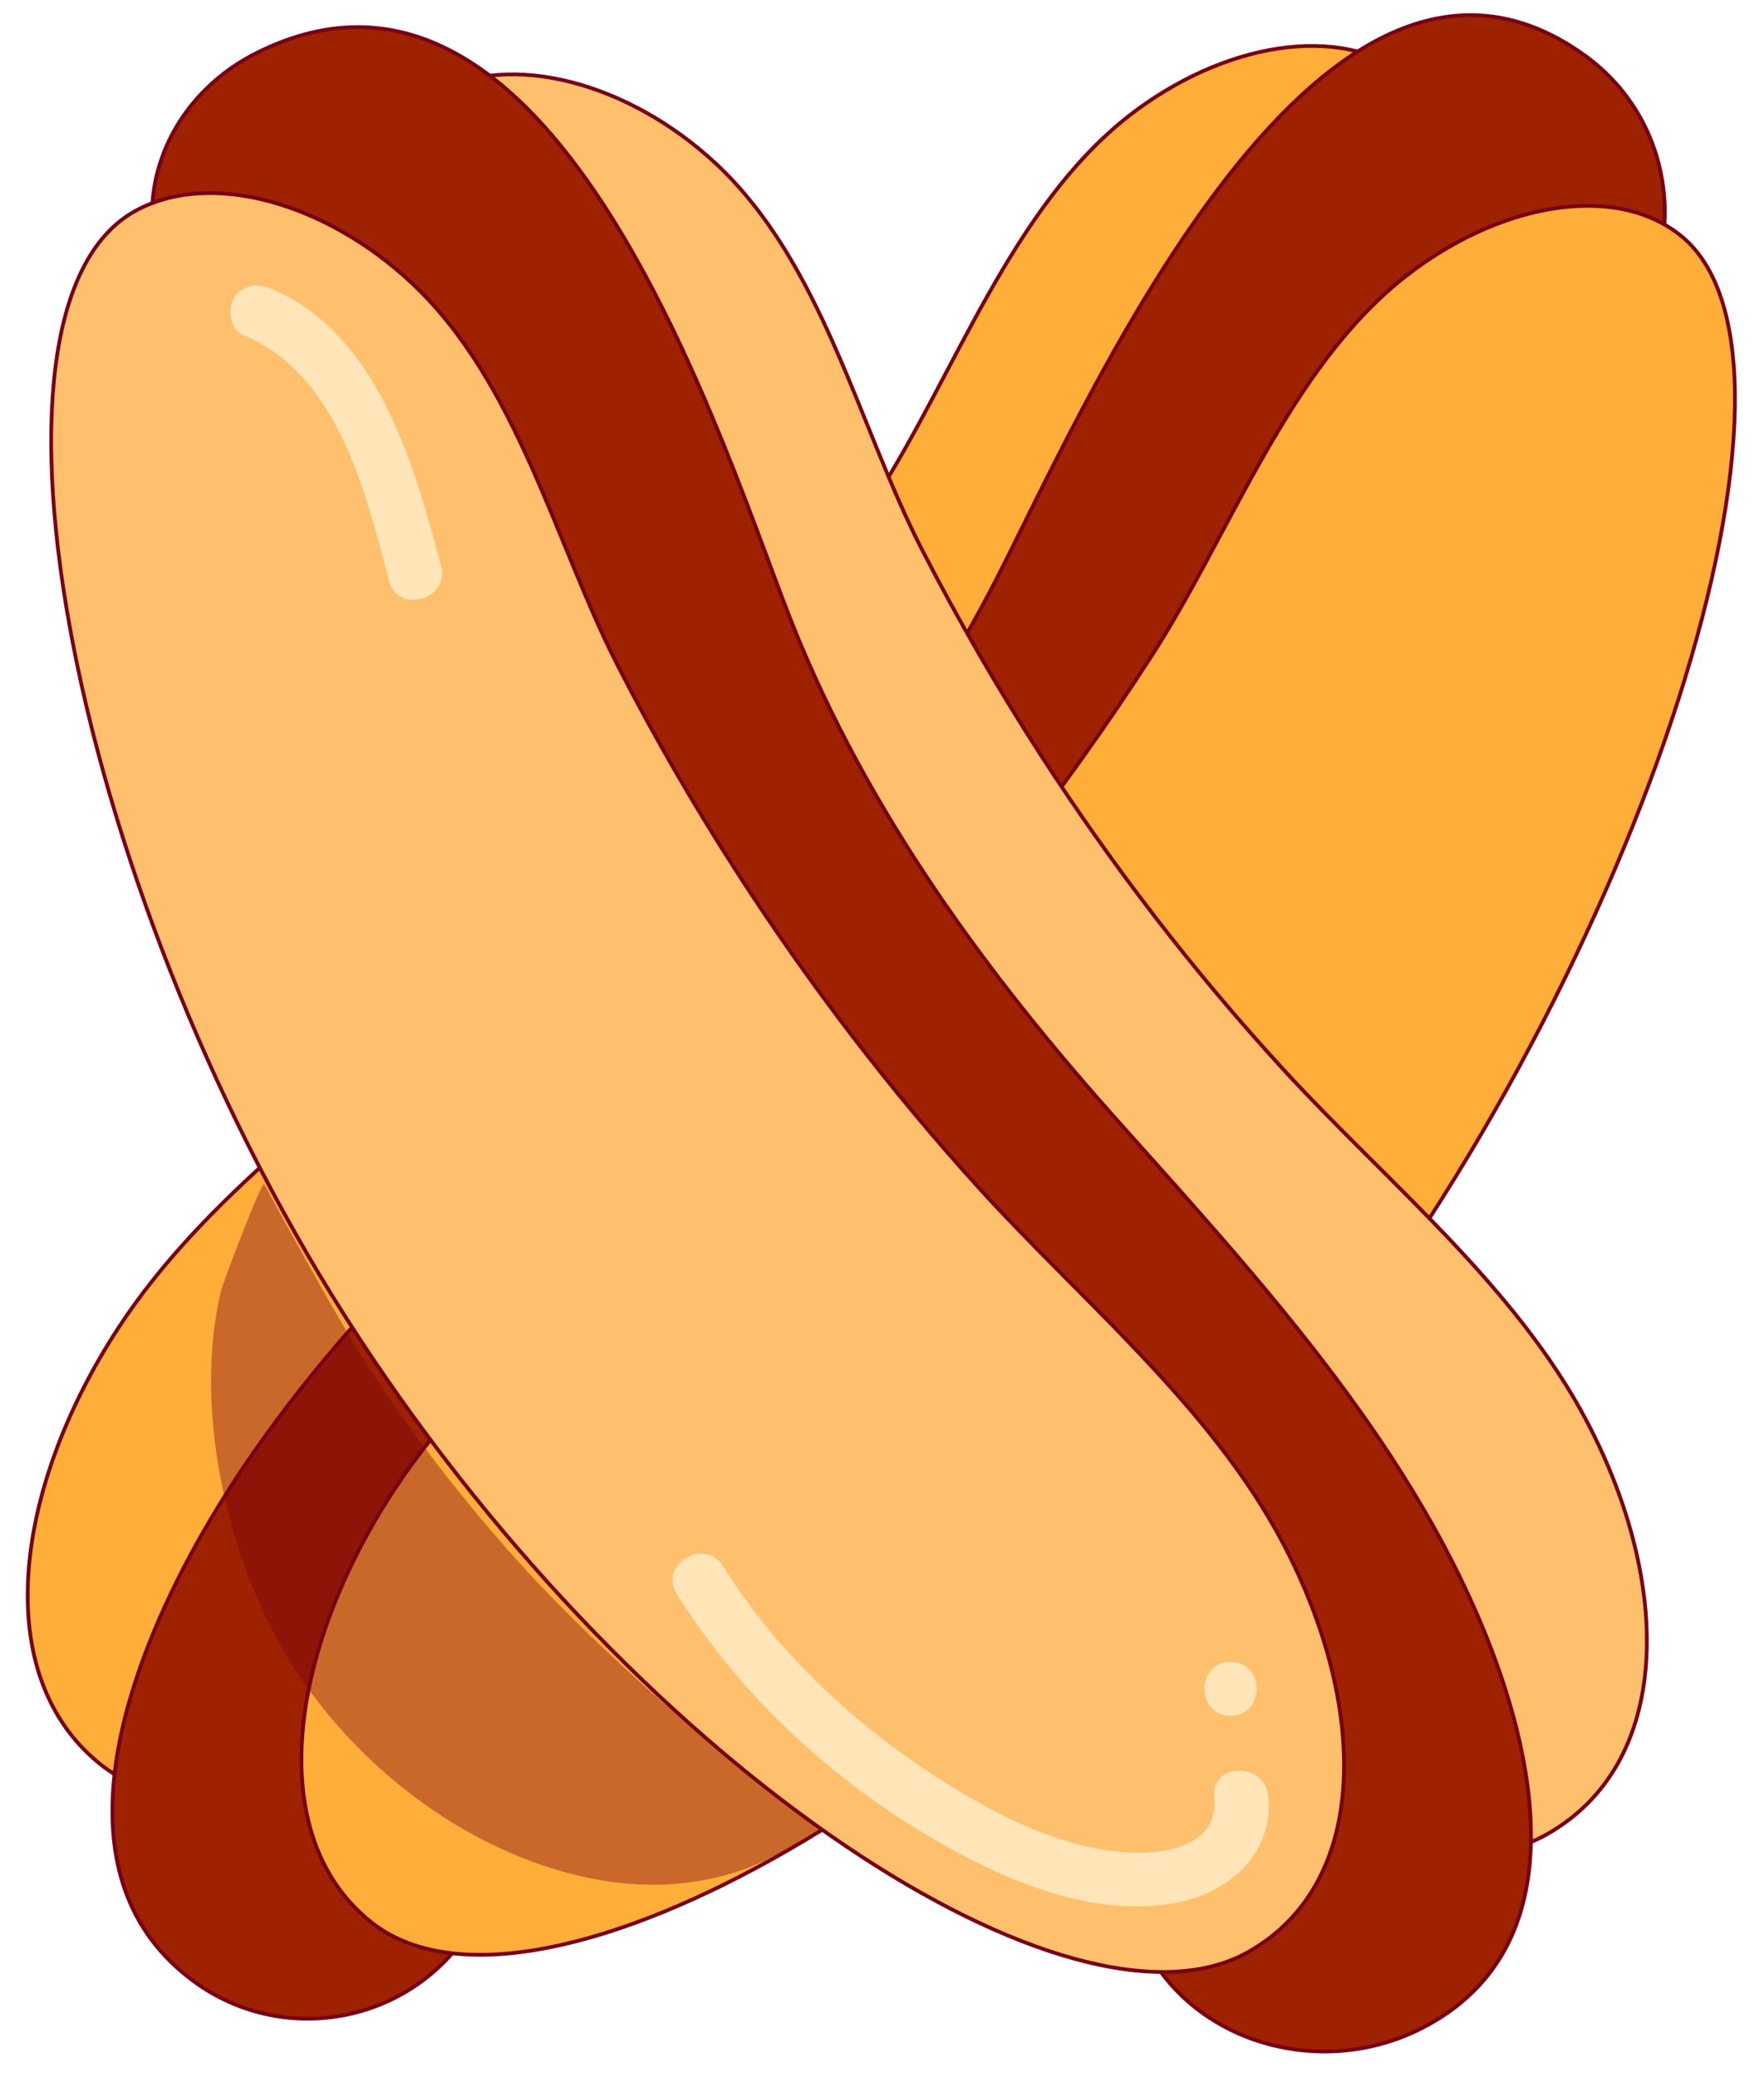 <svg width="468" height="551" viewBox="0 0 468 551" fill="none" xmlns="http://www.w3.org/2000/svg">
<path d="M194.696 184.914C172.524 213.173 148.149 239.752 121.902 263.901C91.657 291.725 54.442 316.806 31.252 352.467C3.658 394.902 -2.876 444.477 26.759 468.074C68.921 501.59 188.917 439.717 277.908 327.65C366.896 215.411 416.086 53.929 373.924 20.413C355.656 5.896 324.343 11.354 299.446 30.786C268.452 55.016 253.47 99.01 232.74 131.309C220.927 149.773 208.246 167.68 194.696 184.914Z" fill="#FFAE39" stroke="#780116" stroke-miterlimit="10"/>
<path d="M51.772 525.813C14.007 498.52 32.728 445.645 50.414 412.654C77.417 362.386 120.107 322.957 161.21 284.356C201.412 246.572 237.209 205.429 262.916 156.385C285.633 113.06 348.861 -37.039 420.51 14.752C443.388 31.25 448.51 63.223 432.024 86.06L123.028 514.293C106.541 537.131 74.651 542.312 51.772 525.813Z" fill="#9E2100" stroke="#780116" stroke-miterlimit="10"/>
<path d="M267.335 227.529C245.164 255.845 220.846 282.423 194.715 306.627C164.585 334.564 127.661 359.868 104.411 395.416C76.701 437.739 69.645 486.922 98.527 509.902C139.586 542.521 258.423 479.809 347.414 367.684C436.404 255.56 486.869 95.086 445.809 62.41C428.063 48.286 397.155 54.08 372.433 73.68C341.671 98.078 326.342 141.849 305.495 174.036C293.624 192.444 280.885 210.294 267.335 227.529Z" fill="#FFAE39" stroke="#780116" stroke-miterlimit="10"/>
<path d="M276.314 200.582C295.233 229.801 316.588 257.603 340.255 283.42C367.479 313.183 402.221 341.044 421.146 377.304C443.736 420.486 443.744 467.888 410.197 486.666C362.426 513.301 247.923 441.115 171.863 325.222C95.801 209.272 67.252 51.52 114.909 24.831C135.536 13.315 166.92 22.054 189.764 43.248C218.247 69.669 227.679 112.846 244.542 145.649C254.188 164.434 264.797 182.745 276.314 200.582Z" fill="#FFC06E" stroke="#780116" stroke-miterlimit="10"/>
<path d="M376.807 538.188C419.179 516.913 407.136 464.906 393.414 431.821C372.53 381.339 334.113 339.286 297.256 298.122C261.158 257.862 230.048 214.94 210.332 165.812C192.943 122.37 148.417 -26.293 68.043 14.066C42.405 26.983 32.839 56.458 46.626 79.925L305.314 519.027C319.159 542.492 351.112 551.05 376.807 538.188Z" fill="#9E2100" stroke="#780116" stroke-miterlimit="10"/>
<path d="M196.136 232.292C215.055 261.511 236.354 289.371 259.85 315.248C286.96 345.071 321.363 373.166 340.402 409.367C363.048 452.491 363.679 499.539 331.039 517.844C284.571 543.769 171.373 470.874 95.312 354.981C19.25 239.031 -10.772 82.049 35.694 56.066C55.812 44.846 86.686 53.88 109.361 75.191C137.616 101.73 147.389 144.73 164.366 177.474C174.01 196.202 184.62 214.512 196.136 232.292Z" fill="#FFC06E" stroke="#780116" stroke-miterlimit="10"/>
<path opacity="0.4" d="M70.074 314.077C69.264 313.576 59.245 339.967 58.603 342.554C50.918 374.974 60.901 416.883 79.275 444.335C96.533 470.09 124.35 491.027 154.843 497.835C172.531 501.827 191.328 500.361 207.305 491.272C210.931 489.206 214.5 487.142 218.187 485.304C218.187 485.304 171.864 452.66 136.172 412.736C122.641 397.567 110.182 381.463 98.965 364.48C89.159 349.647 70.132 314.134 70.074 314.077Z" fill="#780116"/>
<path d="M64.685 88.948C89.631 99.229 97.091 130.76 103.268 154.128C105.593 163.019 119.369 159.005 116.986 150.115C109.891 123.214 100.199 88.228 71.681 76.52C68.109 75.035 64 75.621 61.946 79.263C60.28 82.211 61.113 87.464 64.685 88.948Z" fill="#FFE5B8"/>
<path d="M179.592 422.873C198.411 452.952 226.982 477.826 258.602 493.718C274.413 501.692 292.421 507.682 310.339 505.029C325.004 502.833 338.042 492.42 336.453 476.417C335.554 467.33 321.197 467.46 322.155 476.661C323.673 491.863 304.119 492.483 293.449 490.776C279.109 488.559 265.782 481.973 253.469 474.512C228.959 459.587 207.112 439.865 191.822 415.451C186.94 407.634 174.652 415 179.592 422.873Z" fill="#FFE5B8"/>
<path d="M326.596 455.117C335.804 454.959 335.56 440.651 326.352 440.808C317.144 440.965 317.388 455.274 326.596 455.117Z" fill="#FFE5B8"/>
</svg>

